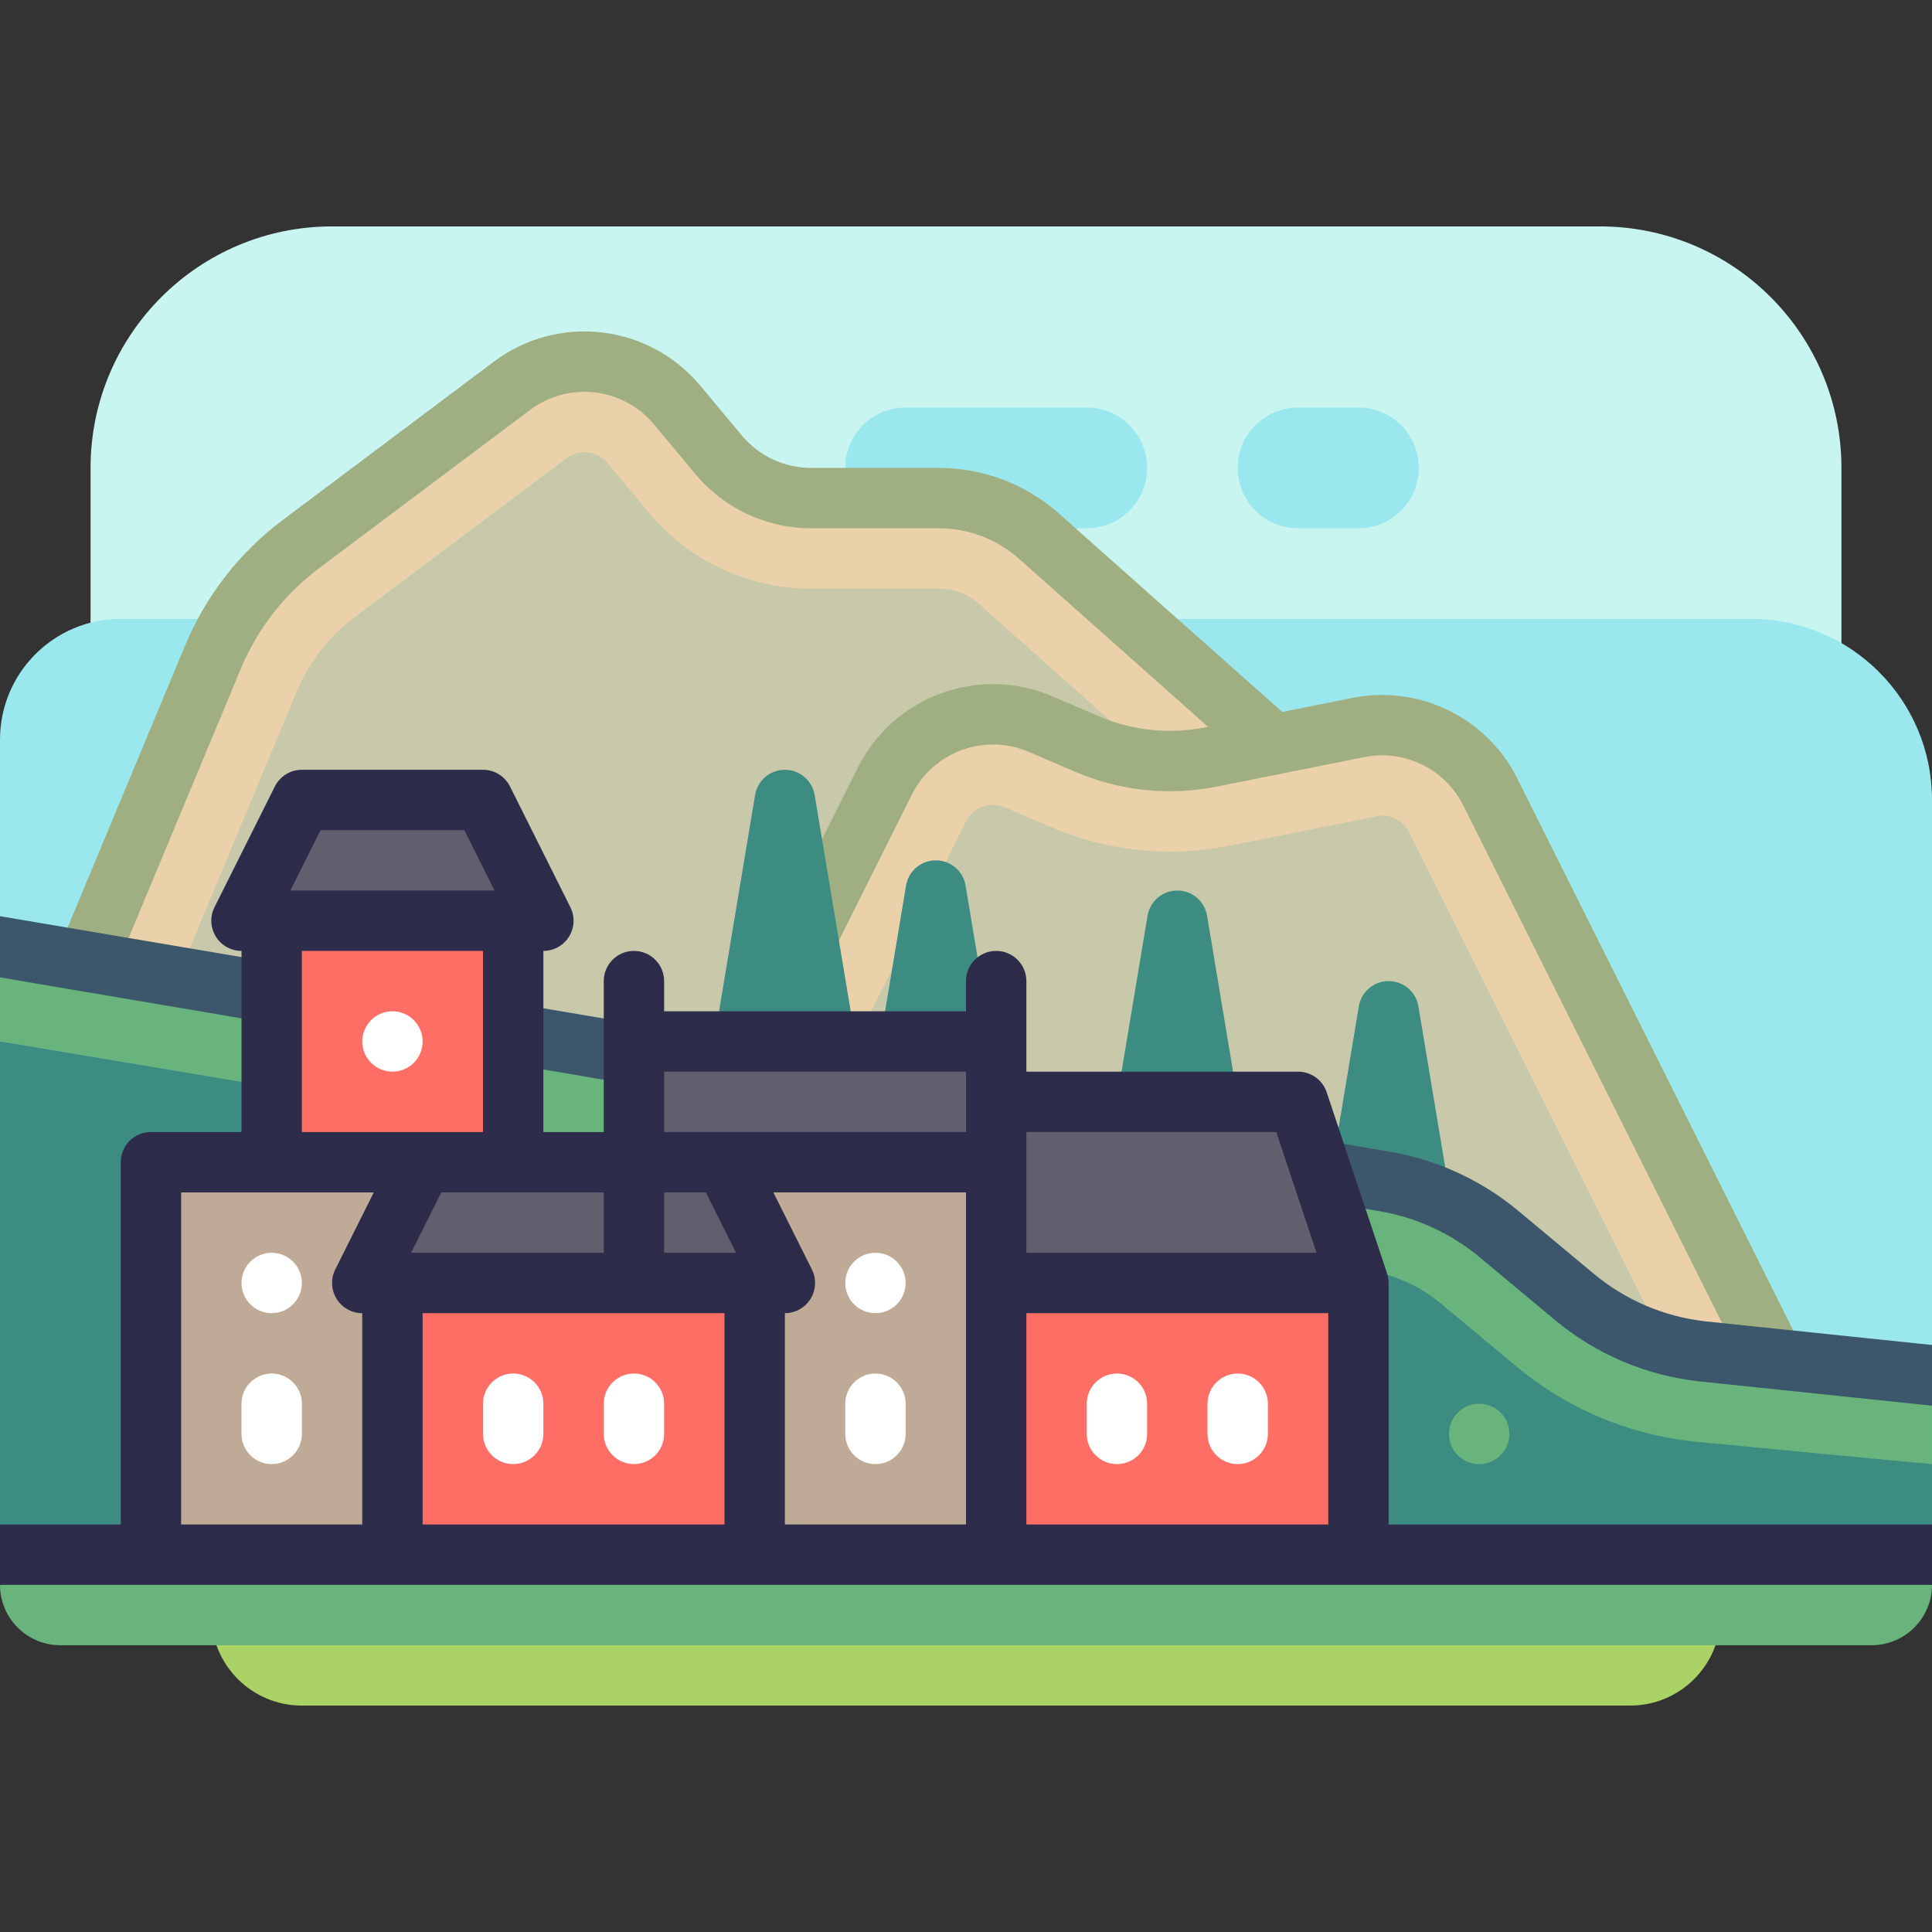 <svg id="Capa_1" enable-background="new 0 0 512 512" height="512" viewBox="0 0 512 512" width="512" xmlns="http://www.w3.org/2000/svg"><rect x="0" y="0" width="512" height="512" fill="#333333" stroke="none"/><path d="m488 204h-464v-80c0-35.346 28.654-64 64-64h336c35.346 0 64 28.654 64 64z" fill="#c8f5f0"/><path d="m240 108h48c8.837 0 16 7.163 16 16 0 8.837-7.163 16-16 16h-48c-8.837 0-16-7.163-16-16 0-8.837 7.163-16 16-16z" fill="#9be7ee"/><path d="m344 108h16c8.837 0 16 7.163 16 16 0 8.837-7.163 16-16 16h-16c-8.837 0-16-7.163-16-16 0-8.837 7.163-16 16-16z" fill="#9be7ee"/><path d="m464 164h-432c-17.673 0-32 14.327-32 32v208h512v-192c0-26.51-21.491-48-48-48z" fill="#9be7ee"/><path d="m24 252 32.448-77.874c4.945-11.867 12.977-22.194 23.262-29.908l55.97-41.978c13.629-10.222 32.877-7.973 43.783 5.114l10.943 13.131c6.08 7.296 15.086 11.514 24.583 11.514h33.804c9.797 0 19.253 3.595 26.575 10.104l60.632 53.897v120h-296z" fill="#c8c8aa"/><path d="m248.792 132h-33.804c-9.497 0-18.503-4.218-24.583-11.514l-10.942-13.131c-10.906-13.087-30.154-15.336-43.783-5.114l-55.97 41.978c-10.285 7.713-18.317 18.041-23.261 29.908l-32.449 77.873 5.808 23.232c7.101-1.783 13.313-6.724 16.344-14.001l32.453-77.879c3.289-7.898 8.648-14.789 15.504-19.934l55.973-41.977c3.402-2.566 8.203-1.996 10.945 1.281l10.938 13.121c10.672 12.809 26.351 20.157 43.023 20.157h33.805c3.922 0 7.695 1.434 10.629 4.043l60.633 53.895c4.577 4.064 10.272 5.968 15.945 5.966v-23.904l-60.633-53.896c-7.323-6.509-16.779-10.104-26.575-10.104z" fill="#ead1aa"/><path d="m394.93 209.861c-6.454-12.907-20.747-19.897-34.897-17.067l-38.978 7.795c-11.108 2.222-22.629 1.022-33.042-3.44l-12.28-5.263c-15.573-6.674-33.65-.053-41.227 15.102l-34.506 69.012 56 88h216z" fill="#c8c8aa"/><path d="m394.93 209.861c-6.454-12.907-20.747-19.897-34.897-17.067l-38.978 7.795c-11.108 2.222-22.629 1.022-33.042-3.44l-12.28-5.263c-15.573-6.674-33.65-.053-41.227 15.102l-34.506 69.012 12.838 20.174c3.555-2.256 6.607-5.4 8.626-9.44l34.512-69.016c1.883-3.789 6.406-5.449 10.305-3.773l12.281 5.266c14.949 6.402 31.277 8.098 47.199 4.914l38.973-7.797c3.566-.715 7.121 1.055 8.73 4.266l71.704 143.406h26.832z" fill="#ead1aa"/><path d="m23.996 260.002c-1.023 0-2.066-.197-3.074-.617-4.078-1.699-6.008-6.383-4.305-10.461l32.449-77.875c5.484-13.172 14.422-24.664 25.844-33.23l55.969-41.978c17.051-12.787 41.086-9.977 54.727 6.395l10.945 13.129c4.574 5.49 11.293 8.637 18.438 8.637h33.805c11.766 0 23.09 4.305 31.887 12.123l60.637 53.898c3.301 2.936 3.598 7.992.664 11.293-2.938 3.305-7.984 3.602-11.297.664l-60.633-53.896c-5.863-5.211-13.414-8.082-21.258-8.082h-33.805c-11.906 0-23.105-5.246-30.727-14.393l-10.945-13.129c-8.184-9.824-22.613-11.508-32.836-3.838l-55.969 41.979c-9.141 6.854-16.289 16.045-20.676 26.58l-32.453 77.877c-1.278 3.072-4.254 4.924-7.387 4.924z" fill="#a0af82"/><path d="m472.008 372.002c-2.938 0-5.762-1.621-7.164-4.424l-77.07-154.139c-4.824-9.652-15.609-14.926-26.172-12.803l-38.977 7.797c-12.75 2.557-25.816 1.191-37.766-3.932l-12.277-5.264c-11.648-4.992-25.242-.027-30.918 11.326l-34.508 69.014c-1.977 3.945-6.77 5.561-10.734 3.578-3.953-1.977-5.555-6.783-3.578-10.734l34.508-69.012c9.461-18.918 32.086-27.205 51.535-18.879l12.277 5.264c8.965 3.842 18.758 4.863 28.324 2.949l38.973-7.795c17.664-3.531 35.578 5.248 43.625 21.334l77.07 154.139c1.977 3.953.375 8.758-3.578 10.734-1.149.575-2.371.847-3.57.847z" fill="#a0af82"/><path d="m231.891 306.685-16-96c-.641-3.857-3.981-6.685-7.891-6.685s-7.25 2.828-7.891 6.686l-16 96c-.387 2.318.266 4.691 1.785 6.486 1.52 1.793 3.754 2.828 6.105 2.828h32c2.352 0 4.586-1.035 6.105-2.828 1.521-1.795 2.173-4.168 1.787-6.487z" fill="#3c8c82"/><path d="m271.891 330.685-16-96c-.641-3.857-3.981-6.685-7.891-6.685s-7.25 2.828-7.891 6.686l-16 96c-.387 2.318.266 4.691 1.785 6.486 1.52 1.793 3.754 2.828 6.105 2.828h32c2.352 0 4.586-1.035 6.105-2.828 1.521-1.795 2.173-4.168 1.787-6.487z" fill="#3c8c82"/><path d="m335.891 338.685-16-96c-.641-3.857-3.981-6.685-7.891-6.685s-7.25 2.828-7.891 6.686l-16 96c-.387 2.318.266 4.691 1.785 6.486 1.52 1.793 3.754 2.828 6.105 2.828h32c2.352 0 4.586-1.035 6.105-2.828 1.521-1.795 2.173-4.168 1.787-6.487z" fill="#3c8c82"/><path d="m391.89 362.685-16-96c-.64-3.857-3.98-6.685-7.89-6.685s-7.25 2.828-7.891 6.686l-16 96c-.387 2.318.266 4.691 1.785 6.486 1.52 1.793 3.754 2.828 6.105 2.828h32c2.352 0 4.586-1.035 6.105-2.828 1.521-1.795 2.173-4.168 1.786-6.487z" fill="#3c8c82"/><path d="m512 388-60.877-29.875c-12.473-1.386-24.263-6.408-33.904-14.442l-19.978-16.648c-8.673-7.227-19.103-12.032-30.233-13.926l-367.008-37.109v128l7 8h484.5l20.5-8z" fill="#3c8c82"/><path d="m417.219 343.682-19.978-16.648c-8.673-7.228-19.103-12.032-30.233-13.926l-367.008-54.082v16.974l362.98 60.77c6.945 1.184 13.484 4.191 18.898 8.703l19.977 16.652c13.301 11.074 29.418 17.941 46.617 19.852 0 0 62.651 6.022 63.527 6.023v-24l-60.877-5.875c-12.472-1.386-24.262-6.409-33.903-14.443z" fill="#69b47d"/><path d="m512 356.439-59.992-6.263c-10.945-1.219-21.207-5.59-29.668-12.637l-19.977-16.652c-9.75-8.117-21.512-13.535-34.02-15.664l-368.343-62.423v16.226l365.664 61.97c9.727 1.656 18.875 5.871 26.457 12.184l19.977 16.652c10.883 9.063 24.07 14.68 38.195 16.25l61.707 6.443z" fill="#3c576c"/><path d="m128 212h-48l-16 32h80z" fill="#5f5f6e"/><path d="m72 244h64v64h-64z" fill="#ff6e64"/><path d="m40 308h64v104h-64z" fill="#beaa96"/><path d="m344 292h-80v48h96z" fill="#5f5f6e"/><path d="m264 340h96v72h-96z" fill="#ff6e64"/><path d="m168 276h96v136h-96z" fill="#beaa96"/><path d="m168 276h96v32h-96z" fill="#5f5f6e"/><path d="m112 308-16 32h112l-16-32z" fill="#5f5f6e"/><path d="m104 340h96v72h-96z" fill="#ff6e64"/><path d="m432 452h-352c-13.255 0-24-10.745-24-24h400c0 13.255-10.745 24-24 24z" fill="#aad264"/><path d="m496 436h-480c-8.837 0-16-7.163-16-16l8.5-8h494.5l9 8c0 8.836-7.164 16-16 16z" fill="#69b47d"/><g fill="#fff"><path d="m136 388c-4.418 0-8-3.582-8-8v-8c0-4.418 3.582-8 8-8 4.418 0 8 3.582 8 8v8c0 4.418-3.582 8-8 8z"/><path d="m168 388c-4.418 0-8-3.582-8-8v-8c0-4.418 3.582-8 8-8 4.418 0 8 3.582 8 8v8c0 4.418-3.582 8-8 8z"/><path d="m328 388c-4.418 0-8-3.582-8-8v-8c0-4.418 3.582-8 8-8 4.418 0 8 3.582 8 8v8c0 4.418-3.582 8-8 8z"/><path d="m296 388c-4.418 0-8-3.582-8-8v-8c0-4.418 3.582-8 8-8 4.418 0 8 3.582 8 8v8c0 4.418-3.582 8-8 8z"/><path d="m232 388c-4.418 0-8-3.582-8-8v-8c0-4.418 3.582-8 8-8 4.418 0 8 3.582 8 8v8c0 4.418-3.582 8-8 8z"/><path d="m232 348c-4.418 0-8-3.582-8-8 0-4.418 3.582-8 8-8 4.418 0 8 3.582 8 8 0 4.418-3.582 8-8 8z"/></g><path d="m392 388c-4.418 0-8-3.582-8-8 0-4.418 3.582-8 8-8 4.418 0 8 3.582 8 8 0 4.418-3.582 8-8 8z" fill="#69b47d"/><path d="m72 388c-4.418 0-8-3.582-8-8v-8c0-4.418 3.582-8 8-8 4.418 0 8 3.582 8 8v8c0 4.418-3.582 8-8 8z" fill="#fff"/><path d="m72 348c-4.418 0-8-3.582-8-8 0-4.418 3.582-8 8-8 4.418 0 8 3.582 8 8 0 4.418-3.582 8-8 8z" fill="#fff"/><path d="m104 284c-4.418 0-8-3.582-8-8 0-4.418 3.582-8 8-8 4.418 0 8 3.582 8 8 0 4.418-3.582 8-8 8z" fill="#fff"/><path d="m368 404v-64c0-.013-.002-.026-.002-.04-.001-.199-.014-.398-.03-.598-.006-.074-.008-.15-.016-.224-.016-.151-.044-.301-.069-.452-.02-.123-.038-.247-.063-.369-.021-.098-.05-.195-.075-.293-.043-.169-.086-.337-.14-.502-.006-.017-.009-.035-.015-.052l-16-48c-1.09-3.267-4.145-5.47-7.59-5.47h-72v-8-16c0-4.418-3.582-8-8-8s-8 3.582-8 8v8h-80v-8c0-4.418-3.582-8-8-8s-8 3.582-8 8v16 24h-16v-48c2.773 0 5.348-1.436 6.805-3.795 1.457-2.357 1.59-5.303.352-7.783l-16-32c-1.356-2.709-4.126-4.422-7.157-4.422h-48c-3.031 0-5.801 1.713-7.156 4.422l-16 32c-1.238 2.48-1.105 5.426.352 7.783 1.456 2.359 4.031 3.795 6.804 3.795v48h-24c-4.418 0-8 3.582-8 8v96h-32v16h512v-16zm-180.945-88 8 16h-19.055v-16zm4.945 32v56h-80v-56zm16 0c2.773 0 5.348-1.436 6.805-3.795 1.457-2.357 1.59-5.303.352-7.783l-10.212-20.422h51.055v88h-48zm64 0h80v56h-80zm66.234-48 10.666 32h-76.9v-32zm-162.234-16h80v16h-80zm-16 48h-51.055l8-16h43.055zm-75.055-112h38.109l8 16h-54.109zm-4.945 32h48v48h-48zm-32 64h51.055l-10.211 20.422c-1.238 2.48-1.105 5.426.352 7.783 1.456 2.359 4.03 3.795 6.804 3.795v56h-48z" fill="#2d2d4b"/></svg>
